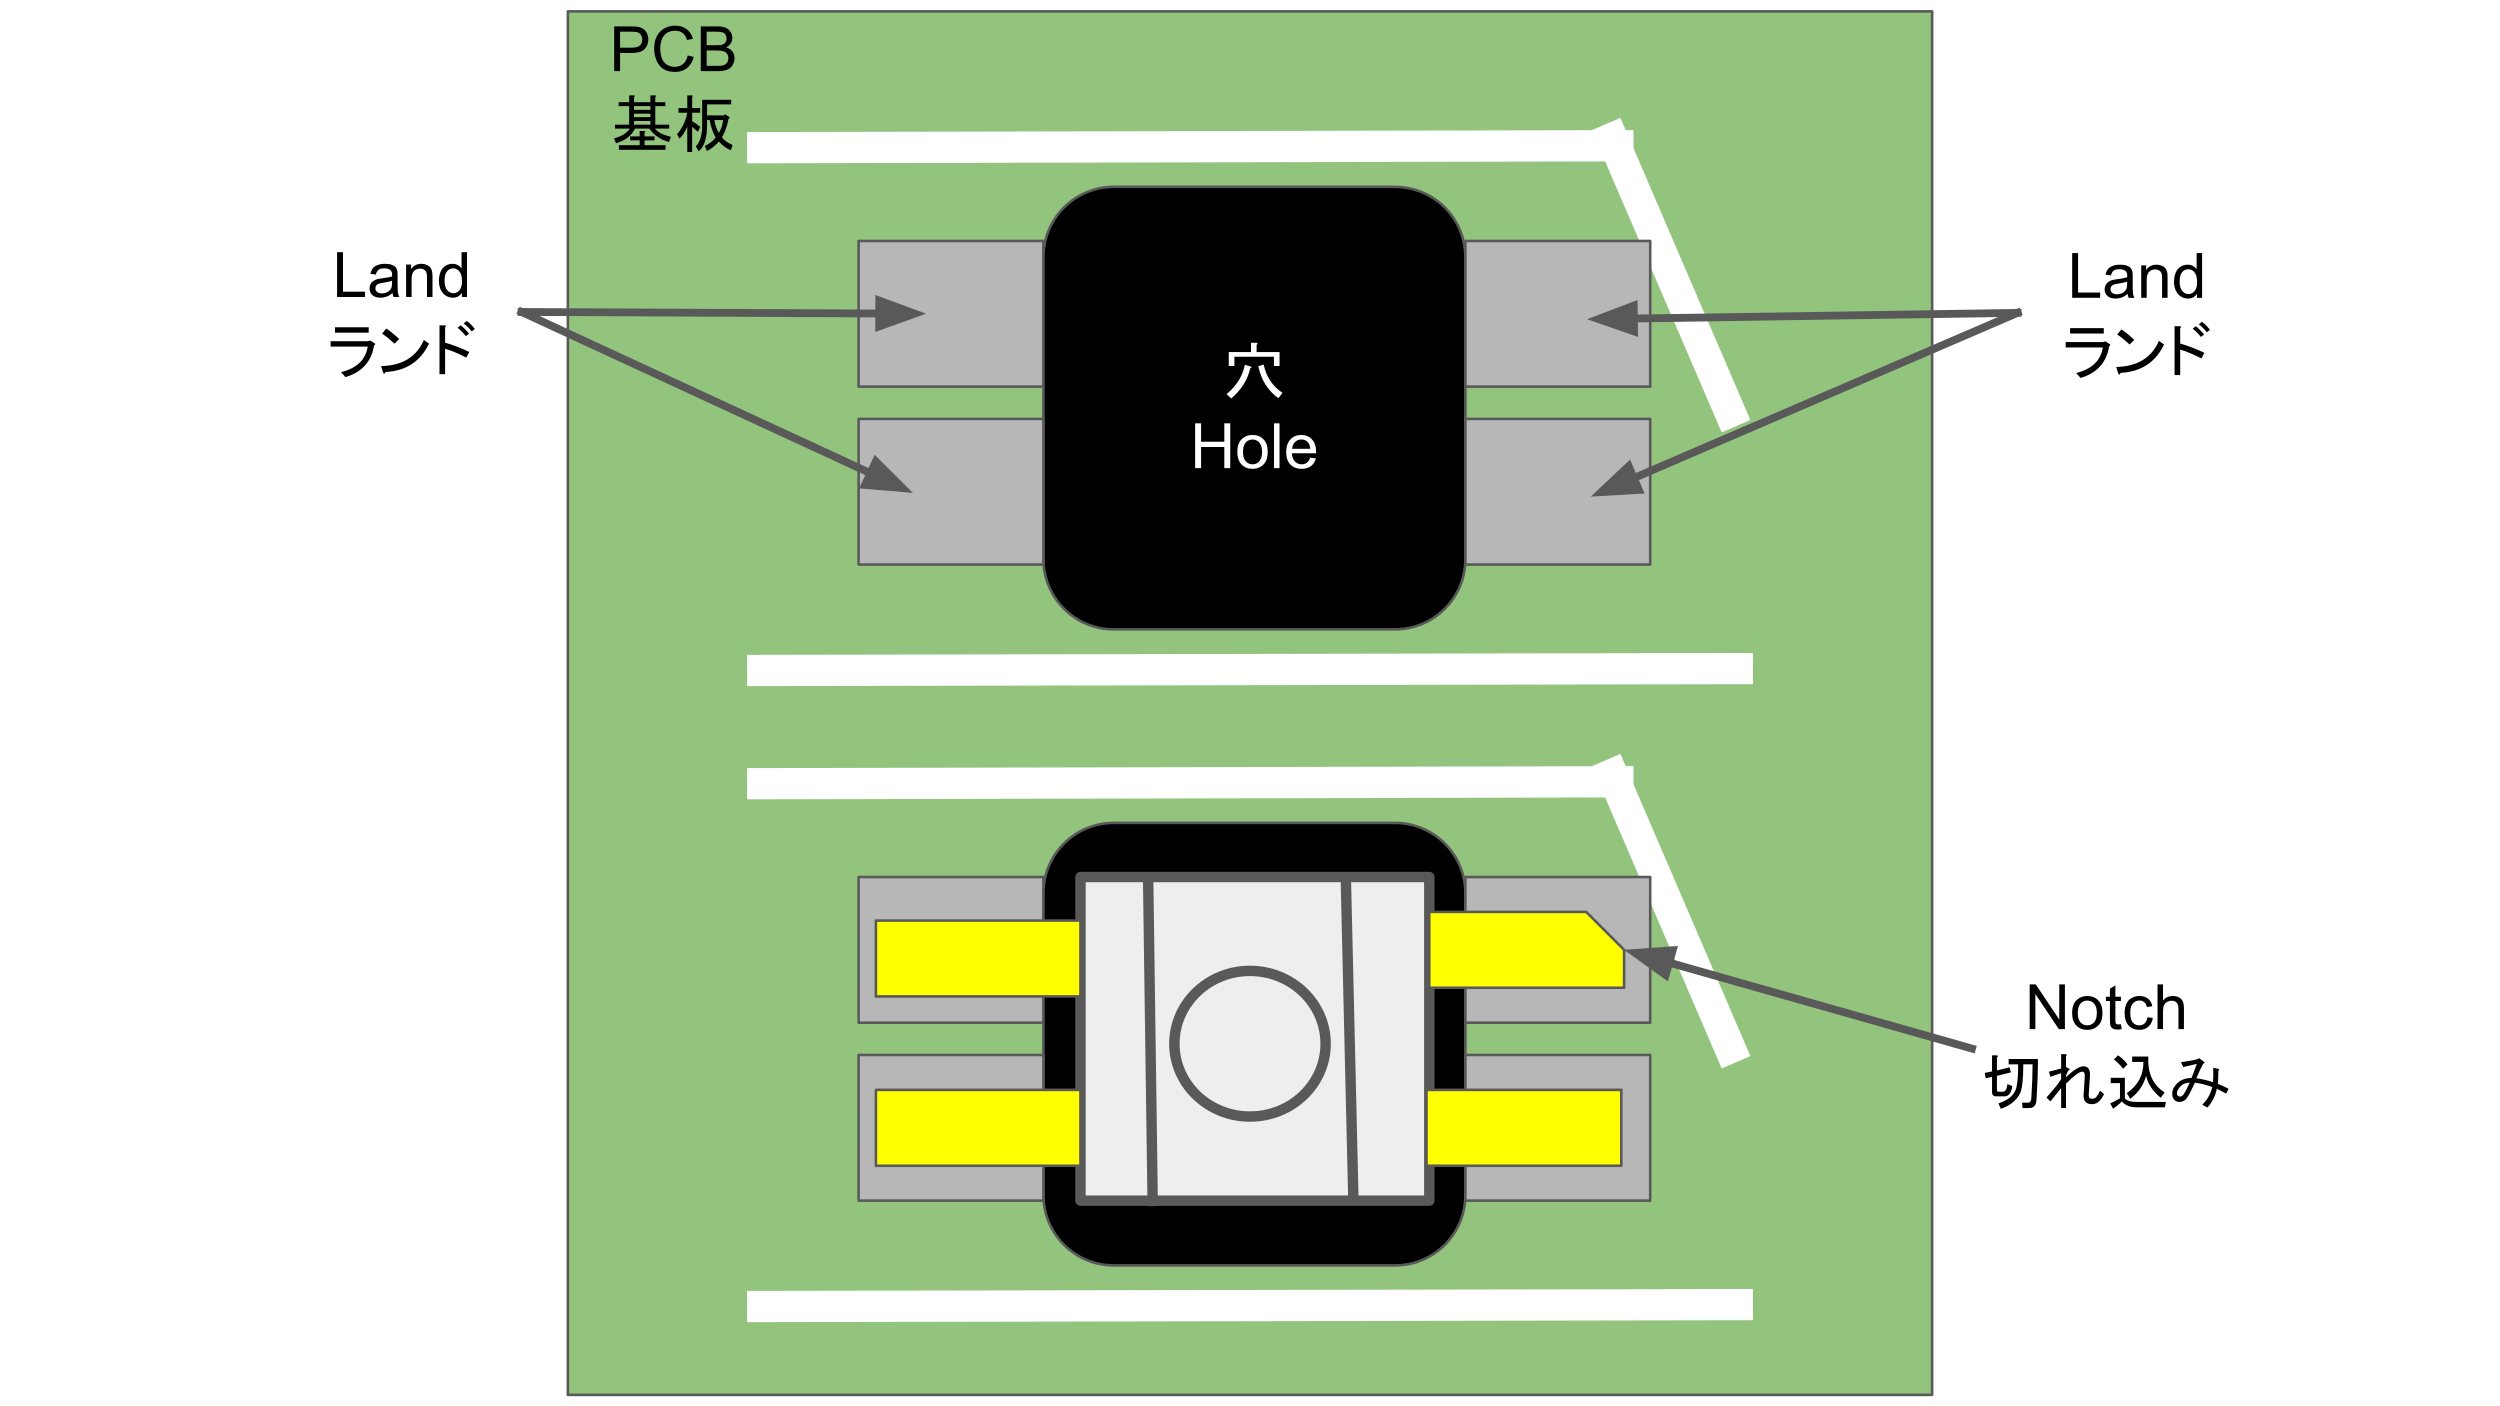 <svg version="1.1" viewBox="0.0 0.0 960.0 540.0" fill="none" stroke="none" stroke-linecap="square" stroke-miterlimit="10" xmlns:xlink="http://www.w3.org/1999/xlink" xmlns="http://www.w3.org/2000/svg"><rect x="0.0" y="0.0" width="960.0" height="540.0" fill="#808080" stroke="none"/><clipPath id="g2b9e2ddb5da_1_150.0"><path d="m0 0l960.0 0l0 540.0l-960.0 0l0 -540.0z" clip-rule="nonzero"/></clipPath><g clip-path="url(#g2b9e2ddb5da_1_150.0)"><path fill="#ffffff" d="m0 0l960.0 0l0 540.0l-960.0 0z" fill-rule="evenodd"/><path fill="#93c47d" d="m218.063 4.362l523.874 0l0 531.276l-523.874 0z" fill-rule="evenodd"/><path stroke="#595959" stroke-width="1.0" stroke-linejoin="round" stroke-linecap="butt" d="m218.063 4.362l523.874 0l0 531.276l-523.874 0z" fill-rule="evenodd"/><path fill="#000000" fill-opacity="0.0" d="m218.063 4.362l81.197 0l0 57.449l-81.197 0z" fill-rule="evenodd"/><path fill="#000000" d="m235.847 27.327l0 -17.188l6.469 0q1.719 0 2.625 0.172q1.266 0.203 2.109 0.797q0.859 0.594 1.375 1.672q0.531 1.062 0.531 2.328q0 2.203 -1.406 3.719q-1.391 1.516 -5.031 1.516l-4.406 0l0 6.984l-2.266 0zm2.266 -9.016l4.438 0q2.203 0 3.125 -0.812q0.938 -0.828 0.938 -2.313q0 -1.078 -0.547 -1.844q-0.547 -0.766 -1.438 -1.016q-0.578 -0.156 -2.125 -0.156l-4.391 0l0 6.141zm25.992 2.984l2.281 0.578q-0.719 2.797 -2.578 4.281q-1.859 1.469 -4.547 1.469q-2.766 0 -4.516 -1.125q-1.734 -1.141 -2.641 -3.281q-0.906 -2.156 -0.906 -4.609q0 -2.688 1.016 -4.688q1.031 -2.0 2.922 -3.031q1.891 -1.031 4.172 -1.031q2.578 0 4.328 1.312q1.766 1.312 2.453 3.688l-2.234 0.531q-0.609 -1.875 -1.75 -2.734q-1.125 -0.859 -2.844 -0.859q-1.984 0 -3.312 0.953q-1.328 0.953 -1.875 2.547q-0.531 1.594 -0.531 3.297q0 2.188 0.625 3.828q0.641 1.641 1.984 2.453q1.359 0.797 2.922 0.797q1.922 0 3.234 -1.094q1.328 -1.109 1.797 -3.281zm4.988 6.031l0 -17.188l6.438 0q1.969 0 3.156 0.531q1.188 0.516 1.859 1.609q0.688 1.078 0.688 2.266q0 1.094 -0.609 2.078q-0.594 0.969 -1.797 1.562q1.562 0.453 2.391 1.562q0.844 1.094 0.844 2.594q0 1.203 -0.516 2.25q-0.5 1.031 -1.25 1.594q-0.75 0.562 -1.891 0.859q-1.125 0.281 -2.766 0.281l-6.547 0zm2.266 -9.969l3.719 0q1.516 0 2.172 -0.188q0.859 -0.266 1.297 -0.859q0.438 -0.594 0.438 -1.5q0 -0.859 -0.406 -1.5q-0.406 -0.656 -1.172 -0.891q-0.766 -0.25 -2.609 -0.25l-3.438 0l0 5.188zm0 7.938l4.281 0q1.094 0 1.547 -0.078q0.781 -0.141 1.312 -0.469q0.531 -0.328 0.859 -0.953q0.344 -0.625 0.344 -1.453q0 -0.953 -0.5 -1.656q-0.484 -0.719 -1.359 -1.0q-0.875 -0.297 -2.516 -0.297l-3.969 0l0 5.906z" fill-rule="nonzero"/><path fill="#000000" d="m256.88 54.533q-4.969 -1.406 -7.5 -5.156l-5.531 0q-2.156 4.219 -7.312 5.625l-0.75 -1.875q4.312 -1.125 6.094 -3.75l-5.719 0l0 -1.5l5.438 0l0 -7.125l-4.031 0l0 -1.5l4.031 0l0 -2.625l1.781 0q0.938 0.094 0.094 0.562l0 2.062l6.281 0l0 -2.625l1.781 0q0.938 0.094 0.094 0.562l0 2.062l3.844 0l0 1.5l-3.844 0l0 7.125l5.344 0l0 1.5l-5.437 0q1.312 1.969 6.094 3.188l-0.75 1.969zm-14.906 -0.656l0 -1.5l3.656 0l0 -2.062l1.781 0q0.938 0.094 0.094 0.562l0 1.5l3.844 0l0 1.5l-3.844 0l0 1.875l8.063 0l0 1.781l-17.906 0l0 -1.781l7.969 0l0 -1.875l-3.656 0zm1.5 -13.125l0 1.406l6.281 0l0 -1.406l-6.281 0zm0 2.906l0 1.312l6.281 0l0 -1.312l-6.281 0zm0 2.812l0 1.406l6.281 0l0 -1.406l-6.281 0zm30.844 -0.375q0.469 2.906 1.688 4.969q1.219 -1.781 1.688 -4.969l-3.375 0zm-3.656 9.938q2.625 -1.219 4.125 -3.188q-1.781 -3.469 -2.25 -6.75l-1.031 0l0 1.969q0 7.406 -3.188 10.031l-1.125 -1.875q2.438 -2.438 2.438 -8.062l0 -9.844l11.156 0l0 1.781l-9.281 0l0 4.219l6.469 0l0.469 -0.469l1.594 1.125q0.375 0.281 -0.281 0.656q-0.75 4.031 -2.531 7.125q1.031 1.5 4.125 3.0l-0.75 1.969q-2.25 -0.938 -4.594 -3.375q-1.688 2.156 -4.594 3.656l-0.75 -1.969zm-6.75 2.344l0 -9.75q-1.406 3.281 -3.0 4.594l-0.938 -1.688q3.094 -3.562 3.938 -8.25l-3.375 0l0 -1.781l3.375 0l0 -4.875l1.781 0q0.75 0.094 0.094 0.562l0 4.312l3.094 0l0 1.781l-3.094 0l0 3.281q1.969 1.125 3.094 2.156l-0.844 1.875q-1.125 -0.844 -2.25 -1.875l0 9.656l-1.875 0z" fill-rule="nonzero"/><path fill="#b7b7b7" d="m400.667 148.465l-70.961 0l0 -55.937l70.961 0z" fill-rule="evenodd"/><path stroke="#595959" stroke-width="1.0" stroke-linejoin="round" stroke-linecap="butt" d="m400.667 148.465l-70.961 0l0 -55.937l70.961 0z" fill-rule="evenodd"/><path fill="#000000" d="m400.667 98.762l0 0c0 -14.916 12.092 -27.008 27.008 -27.008l108.03 0l0 0c7.163 0 14.033 2.846 19.098 7.911c5.065 5.065 7.911 11.935 7.911 19.098l0 115.904c0 14.916 -12.092 27.008 -27.008 27.008l-108.03 0l0 0c-14.916 0 -27.008 -12.092 -27.008 -27.008z" fill-rule="evenodd"/><path stroke="#595959" stroke-width="1.0" stroke-linejoin="round" stroke-linecap="butt" d="m400.667 98.762l0 0c0 -14.916 12.092 -27.008 27.008 -27.008l108.03 0l0 0c7.163 0 14.033 2.846 19.098 7.911c5.065 5.065 7.911 11.935 7.911 19.098l0 115.904c0 14.916 -12.092 27.008 -27.008 27.008l-108.03 0l0 0c-14.916 0 -27.008 -12.092 -27.008 -27.008z" fill-rule="evenodd"/><path fill="#b7b7b7" d="m400.667 216.803l-70.961 0l0 -55.937l70.961 0z" fill-rule="evenodd"/><path stroke="#595959" stroke-width="1.0" stroke-linejoin="round" stroke-linecap="butt" d="m400.667 216.803l-70.961 0l0 -55.937l70.961 0z" fill-rule="evenodd"/><path fill="#b7b7b7" d="m633.675 216.803l-70.961 0l0 -55.937l70.961 0z" fill-rule="evenodd"/><path stroke="#595959" stroke-width="1.0" stroke-linejoin="round" stroke-linecap="butt" d="m633.675 216.803l-70.961 0l0 -55.937l70.961 0z" fill-rule="evenodd"/><path fill="#000000" fill-opacity="0.0" d="m664.265 158.147l-45.165 -105.008" fill-rule="evenodd"/><path stroke="#ffffff" stroke-width="12.0" stroke-linejoin="round" stroke-linecap="butt" d="m664.265 158.147l-45.165 -105.008" fill-rule="evenodd"/><path fill="#000000" fill-opacity="0.0" d="m292.882 56.698l328.378 -0.724" fill-rule="evenodd"/><path stroke="#ffffff" stroke-width="12.0" stroke-linejoin="round" stroke-linecap="butt" d="m292.882 56.698l328.378 -0.724" fill-rule="evenodd"/><path fill="#b7b7b7" d="m633.675 148.465l-70.961 0l0 -55.937l70.961 0z" fill-rule="evenodd"/><path stroke="#595959" stroke-width="1.0" stroke-linejoin="round" stroke-linecap="butt" d="m633.675 148.465l-70.961 0l0 -55.937l70.961 0z" fill-rule="evenodd"/><path fill="#000000" fill-opacity="0.0" d="m292.882 257.454l374.236 -0.724" fill-rule="evenodd"/><path stroke="#ffffff" stroke-width="12.0" stroke-linejoin="round" stroke-linecap="butt" d="m292.882 257.454l374.236 -0.724" fill-rule="evenodd"/><path fill="#b7b7b7" d="m400.667 392.706l-70.961 0l0 -55.937l70.961 0z" fill-rule="evenodd"/><path stroke="#595959" stroke-width="1.0" stroke-linejoin="round" stroke-linecap="butt" d="m400.667 392.706l-70.961 0l0 -55.937l70.961 0z" fill-rule="evenodd"/><path fill="#000000" d="m400.667 343.003l0 0c0 -14.916 12.092 -27.008 27.008 -27.008l108.03 0l0 0c7.163 0 14.033 2.846 19.098 7.911c5.065 5.065 7.911 11.935 7.911 19.098l0 115.904c0 14.916 -12.092 27.008 -27.008 27.008l-108.03 0l0 0c-14.916 0 -27.008 -12.092 -27.008 -27.008z" fill-rule="evenodd"/><path stroke="#595959" stroke-width="1.0" stroke-linejoin="round" stroke-linecap="butt" d="m400.667 343.003l0 0c0 -14.916 12.092 -27.008 27.008 -27.008l108.03 0l0 0c7.163 0 14.033 2.846 19.098 7.911c5.065 5.065 7.911 11.935 7.911 19.098l0 115.904c0 14.916 -12.092 27.008 -27.008 27.008l-108.03 0l0 0c-14.916 0 -27.008 -12.092 -27.008 -27.008z" fill-rule="evenodd"/><path fill="#b7b7b7" d="m400.667 461.045l-70.961 0l0 -55.937l70.961 0z" fill-rule="evenodd"/><path stroke="#595959" stroke-width="1.0" stroke-linejoin="round" stroke-linecap="butt" d="m400.667 461.045l-70.961 0l0 -55.937l70.961 0z" fill-rule="evenodd"/><path fill="#b7b7b7" d="m633.675 461.045l-70.961 0l0 -55.937l70.961 0z" fill-rule="evenodd"/><path stroke="#595959" stroke-width="1.0" stroke-linejoin="round" stroke-linecap="butt" d="m633.675 461.045l-70.961 0l0 -55.937l70.961 0z" fill-rule="evenodd"/><path fill="#000000" fill-opacity="0.0" d="m664.265 402.388l-45.165 -105.008" fill-rule="evenodd"/><path stroke="#ffffff" stroke-width="12.0" stroke-linejoin="round" stroke-linecap="butt" d="m664.265 402.388l-45.165 -105.008" fill-rule="evenodd"/><path fill="#000000" fill-opacity="0.0" d="m292.882 300.94l328.378 -0.724" fill-rule="evenodd"/><path stroke="#ffffff" stroke-width="12.0" stroke-linejoin="round" stroke-linecap="butt" d="m292.882 300.94l328.378 -0.724" fill-rule="evenodd"/><path fill="#b7b7b7" d="m633.675 392.706l-70.961 0l0 -55.937l70.961 0z" fill-rule="evenodd"/><path stroke="#595959" stroke-width="1.0" stroke-linejoin="round" stroke-linecap="butt" d="m633.675 392.706l-70.961 0l0 -55.937l70.961 0z" fill-rule="evenodd"/><path fill="#000000" fill-opacity="0.0" d="m292.882 501.696l374.236 -0.724" fill-rule="evenodd"/><path stroke="#ffffff" stroke-width="12.0" stroke-linejoin="round" stroke-linecap="butt" d="m292.882 501.696l374.236 -0.724" fill-rule="evenodd"/><path fill="#eeeeee" d="m414.898 336.769l133.953 0l0 124.283l-133.953 0z" fill-rule="evenodd"/><path stroke="#595959" stroke-width="4.0" stroke-linejoin="round" stroke-linecap="butt" d="m414.898 336.769l133.953 0l0 124.283l-133.953 0z" fill-rule="evenodd"/><path fill="#eeeeee" d="m450.961 400.789l0 0c0 -15.447 13.001 -27.969 29.039 -27.969l0 0c7.702 0 15.088 2.947 20.534 8.192c5.446 5.245 8.505 12.359 8.505 19.777l0 0c0 15.447 -13.001 27.969 -29.039 27.969l0 0c-16.038 0 -29.039 -12.522 -29.039 -27.969z" fill-rule="evenodd"/><path stroke="#595959" stroke-width="4.0" stroke-linejoin="round" stroke-linecap="butt" d="m450.961 400.789l0 0c0 -15.447 13.001 -27.969 29.039 -27.969l0 0c7.702 0 15.088 2.947 20.534 8.192c5.446 5.245 8.505 12.359 8.505 19.777l0 0c0 15.447 -13.001 27.969 -29.039 27.969l0 0c-16.038 0 -29.039 -12.522 -29.039 -27.969z" fill-rule="evenodd"/><path fill="#000000" fill-opacity="0.0" d="m440.892 337.766l1.732 123.402" fill-rule="evenodd"/><path stroke="#595959" stroke-width="4.0" stroke-linejoin="round" stroke-linecap="butt" d="m440.892 337.766l1.732 123.402" fill-rule="evenodd"/><path fill="#000000" fill-opacity="0.0" d="m516.79 337.189l2.898 122.835" fill-rule="evenodd"/><path stroke="#595959" stroke-width="4.0" stroke-linejoin="round" stroke-linecap="butt" d="m516.79 337.189l2.898 122.835" fill-rule="evenodd"/><path fill="#ffff00" d="m548.85 350.171l60.236 0l14.567 14.567l0 14.567l-74.803 0z" fill-rule="evenodd"/><path stroke="#595959" stroke-width="1.0" stroke-linejoin="round" stroke-linecap="butt" d="m548.85 350.171l60.236 0l14.567 14.567l0 14.567l-74.803 0z" fill-rule="evenodd"/><path fill="#ffff00" d="m547.769 418.509l74.803 0l0 29.134l-74.803 0z" fill-rule="evenodd"/><path stroke="#595959" stroke-width="1.0" stroke-linejoin="round" stroke-linecap="butt" d="m547.769 418.509l74.803 0l0 29.134l-74.803 0z" fill-rule="evenodd"/><path fill="#ffff00" d="m336.346 418.509l78.551 0l0 29.134l-78.551 0z" fill-rule="evenodd"/><path stroke="#595959" stroke-width="1.0" stroke-linejoin="round" stroke-linecap="butt" d="m336.346 418.509l78.551 0l0 29.134l-78.551 0z" fill-rule="evenodd"/><path fill="#ffff00" d="m336.346 353.493l78.551 0l0 29.134l-78.551 0z" fill-rule="evenodd"/><path stroke="#595959" stroke-width="1.0" stroke-linejoin="round" stroke-linecap="butt" d="m336.346 353.493l78.551 0l0 29.134l-78.551 0z" fill-rule="evenodd"/><path fill="#000000" fill-opacity="0.0" d="m108.466 91.073l91.811 0l0 57.449l-91.811 0z" fill-rule="evenodd"/><path fill="#000000" d="m129.442 114.038l0 -17.188l2.266 0l0 15.156l8.469 0l0 2.031l-10.734 0zm21.285 -1.531q-1.172 0.984 -2.266 1.406q-1.078 0.406 -2.312 0.406q-2.047 0 -3.156 -1.0q-1.094 -1.0 -1.094 -2.562q0 -0.922 0.406 -1.672q0.422 -0.75 1.094 -1.203q0.672 -0.469 1.516 -0.703q0.625 -0.156 1.875 -0.312q2.562 -0.312 3.766 -0.734q0.016 -0.422 0.016 -0.547q0 -1.281 -0.609 -1.812q-0.797 -0.719 -2.391 -0.719q-1.5 0 -2.203 0.531q-0.703 0.516 -1.047 1.844l-2.062 -0.281q0.281 -1.328 0.922 -2.141q0.641 -0.812 1.859 -1.25q1.219 -0.453 2.828 -0.453q1.594 0 2.594 0.375q1.0 0.375 1.469 0.953q0.469 0.562 0.656 1.438q0.094 0.531 0.094 1.938l0 2.812q0 2.938 0.141 3.719q0.141 0.781 0.531 1.5l-2.203 0q-0.328 -0.656 -0.422 -1.531zm-0.172 -4.719q-1.156 0.469 -3.453 0.797q-1.297 0.188 -1.844 0.422q-0.531 0.234 -0.828 0.688q-0.281 0.453 -0.281 1.0q0 0.844 0.625 1.406q0.641 0.562 1.875 0.562q1.219 0 2.172 -0.531q0.953 -0.531 1.391 -1.453q0.344 -0.719 0.344 -2.109l0 -0.781zm5.395 6.25l0 -12.453l1.906 0l0 1.781q1.375 -2.062 3.953 -2.062q1.125 0 2.062 0.406q0.953 0.406 1.422 1.062q0.469 0.656 0.656 1.562q0.125 0.578 0.125 2.047l0 7.656l-2.109 0l0 -7.578q0 -1.281 -0.25 -1.922q-0.25 -0.641 -0.875 -1.016q-0.625 -0.391 -1.469 -0.391q-1.344 0 -2.328 0.859q-0.984 0.859 -0.984 3.25l0 6.797l-2.109 0zm21.426 0l0 -1.578q-1.188 1.859 -3.484 1.859q-1.484 0 -2.734 -0.812q-1.25 -0.828 -1.938 -2.297q-0.672 -1.469 -0.672 -3.391q0 -1.859 0.609 -3.375q0.625 -1.516 1.859 -2.328q1.25 -0.812 2.781 -0.812q1.125 0 2.0 0.484q0.891 0.469 1.438 1.234l0 -6.172l2.094 0l0 17.188l-1.953 0zm-6.672 -6.219q0 2.391 1.0 3.578q1.016 1.188 2.391 1.188q1.391 0 2.344 -1.125q0.969 -1.141 0.969 -3.453q0 -2.562 -0.984 -3.75q-0.984 -1.203 -2.422 -1.203q-1.406 0 -2.359 1.156q-0.938 1.141 -0.938 3.609z" fill-rule="nonzero"/><path fill="#000000" d="m130.981 142.932q9.094 -2.344 10.219 -9.844l-14.25 0l0 -2.062l14.344 0l0.844 -0.281l1.688 1.031q0.562 0.469 -0.188 0.844q-1.5 9.375 -10.969 12.188l-1.688 -1.875zm10.594 -15.188l-12.938 0l0 -2.062l12.938 0l0 2.062zm23.156 4.219q-4.969 10.312 -16.688 10.875q-0.469 1.219 -0.938 0.188l-0.75 -2.438q12.188 -0.281 16.406 -10.031l1.969 1.406zm-13.219 0q-2.531 -2.344 -4.781 -3.844l1.594 -1.969q1.969 1.219 4.969 4.031l-1.781 1.781zm27.562 5.344q-4.969 -2.531 -8.156 -3.375l0 9.75l-2.156 0l0 -18.75l1.875 0q1.125 0.094 0.281 0.75l0 5.906q4.594 1.312 9.281 3.562l-1.125 2.156zm-0.188 -8.25q-1.594 -1.969 -3.188 -3.188l1.219 -0.938q1.594 1.219 3.188 3.188l-1.219 0.938zm2.25 -1.781q-1.219 -1.594 -3.094 -3.094l1.219 -0.938q1.594 1.125 3.094 3.094l-1.219 0.938z" fill-rule="nonzero"/><path fill="#000000" fill-opacity="0.0" d="m200.277 119.798l155.339 0.661" fill-rule="evenodd"/><path stroke="#595959" stroke-width="3.0" stroke-linejoin="round" stroke-linecap="butt" d="m200.277 119.798l137.339 0.585" fill-rule="evenodd"/><path fill="#595959" stroke="#595959" stroke-width="3.0" stroke-linecap="butt" d="m337.595 125.338l13.635 -4.897l-13.593 -5.013z" fill-rule="evenodd"/><path fill="#000000" fill-opacity="0.0" d="m200.277 119.798l150.299 69.48" fill-rule="evenodd"/><path stroke="#595959" stroke-width="3.0" stroke-linejoin="round" stroke-linecap="butt" d="m200.277 119.798l133.961 61.927" fill-rule="evenodd"/><path fill="#595959" stroke="#595959" stroke-width="3.0" stroke-linecap="butt" d="m332.158 186.223l14.437 1.215l-10.278 -10.211z" fill-rule="evenodd"/><path fill="#000000" fill-opacity="0.0" d="m774.741 91.404l91.811 0l0 57.449l-91.811 0z" fill-rule="evenodd"/><path fill="#000000" d="m795.717 114.369l0 -17.188l2.266 0l0 15.156l8.469 0l0 2.031l-10.734 0zm21.285 -1.531q-1.172 0.984 -2.266 1.406q-1.078 0.406 -2.312 0.406q-2.047 0 -3.156 -1.0q-1.094 -1.0 -1.094 -2.562q0 -0.922 0.406 -1.672q0.422 -0.75 1.094 -1.203q0.672 -0.469 1.516 -0.703q0.625 -0.156 1.875 -0.312q2.562 -0.312 3.766 -0.734q0.016 -0.422 0.016 -0.547q0 -1.281 -0.609 -1.812q-0.797 -0.719 -2.391 -0.719q-1.5 0 -2.203 0.531q-0.703 0.516 -1.047 1.844l-2.062 -0.281q0.281 -1.328 0.922 -2.141q0.641 -0.812 1.859 -1.25q1.219 -0.453 2.828 -0.453q1.594 0 2.594 0.375q1.0 0.375 1.469 0.953q0.469 0.562 0.656 1.438q0.094 0.531 0.094 1.938l0 2.812q0 2.938 0.141 3.719q0.141 0.781 0.531 1.5l-2.203 0q-0.328 -0.656 -0.422 -1.531zm-0.172 -4.719q-1.156 0.469 -3.453 0.797q-1.297 0.188 -1.844 0.422q-0.531 0.234 -0.828 0.688q-0.281 0.453 -0.281 1.0q0 0.844 0.625 1.406q0.641 0.562 1.875 0.562q1.219 0 2.172 -0.531q0.953 -0.531 1.391 -1.453q0.344 -0.719 0.344 -2.109l0 -0.781zm5.395 6.25l0 -12.453l1.906 0l0 1.781q1.375 -2.062 3.953 -2.062q1.125 0 2.062 0.406q0.953 0.406 1.422 1.062q0.469 0.656 0.656 1.562q0.125 0.578 0.125 2.047l0 7.656l-2.109 0l0 -7.578q0 -1.281 -0.25 -1.922q-0.25 -0.641 -0.875 -1.016q-0.625 -0.391 -1.469 -0.391q-1.344 0 -2.328 0.859q-0.984 0.859 -0.984 3.25l0 6.797l-2.109 0zm21.426 0l0 -1.578q-1.188 1.859 -3.484 1.859q-1.484 0 -2.734 -0.812q-1.25 -0.828 -1.938 -2.297q-0.672 -1.469 -0.672 -3.391q0 -1.859 0.609 -3.375q0.625 -1.516 1.859 -2.328q1.25 -0.812 2.781 -0.812q1.125 0 2.0 0.484q0.891 0.469 1.438 1.234l0 -6.172l2.094 0l0 17.188l-1.953 0zm-6.672 -6.219q0 2.391 1.0 3.578q1.016 1.188 2.391 1.188q1.391 0 2.344 -1.125q0.969 -1.141 0.969 -3.453q0 -2.562 -0.984 -3.75q-0.984 -1.203 -2.422 -1.203q-1.406 0 -2.359 1.156q-0.938 1.141 -0.938 3.609z" fill-rule="nonzero"/><path fill="#000000" d="m797.256 143.262q9.094 -2.344 10.219 -9.844l-14.25 0l0 -2.062l14.344 0l0.844 -0.281l1.688 1.031q0.562 0.469 -0.188 0.844q-1.5 9.375 -10.969 12.188l-1.688 -1.875zm10.594 -15.188l-12.938 0l0 -2.062l12.938 0l0 2.062zm23.156 4.219q-4.969 10.312 -16.688 10.875q-0.469 1.219 -0.938 0.188l-0.75 -2.438q12.188 -0.281 16.406 -10.031l1.969 1.406zm-13.219 0q-2.531 -2.344 -4.781 -3.844l1.594 -1.969q1.969 1.219 4.969 4.031l-1.781 1.781zm27.562 5.344q-4.969 -2.531 -8.156 -3.375l0 9.75l-2.156 0l0 -18.75l1.875 0q1.125 0.094 0.281 0.75l0 5.906q4.594 1.312 9.281 3.562l-1.125 2.156zm-0.188 -8.25q-1.594 -1.969 -3.188 -3.188l1.219 -0.938q1.594 1.219 3.188 3.188l-1.219 0.938zm2.25 -1.781q-1.219 -1.594 -3.094 -3.094l1.219 -0.938q1.594 1.125 3.094 3.094l-1.219 0.938z" fill-rule="nonzero"/><path fill="#000000" fill-opacity="0.0" d="m774.741 120.129l-165.323 2.457" fill-rule="evenodd"/><path stroke="#595959" stroke-width="3.0" stroke-linejoin="round" stroke-linecap="butt" d="m774.742 120.129l-147.325 2.189" fill-rule="evenodd"/><path fill="#595959" stroke="#595959" stroke-width="3.0" stroke-linecap="butt" d="m627.343 117.363l-13.539 5.157l13.686 4.752z" fill-rule="evenodd"/><path fill="#000000" fill-opacity="0.0" d="m774.741 120.129l-163.906 70.583" fill-rule="evenodd"/><path stroke="#595959" stroke-width="3.0" stroke-linejoin="round" stroke-linecap="butt" d="m774.742 120.129l-147.373 63.463" fill-rule="evenodd"/><path fill="#595959" stroke="#595959" stroke-width="3.0" stroke-linecap="butt" d="m625.408 179.041l-10.544 9.936l14.464 -0.834z" fill-rule="evenodd"/><path fill="#000000" fill-opacity="0.0" d="m441.092 123.942l81.197 0l0 65.543l-81.197 0z" fill-rule="evenodd"/><path fill="#ffffff" d="m485.253 139.985q1.406 6.938 7.219 10.875l-1.594 2.062q-6.094 -4.5 -7.688 -12.281l2.062 -0.656zm-2.812 -8.344q0.938 0.188 0.094 0.75l0 2.812l8.812 0l0 5.344l-2.156 0l0 -3.562l-15.188 0l0 3.562l-2.156 0l0 -5.344l8.531 0l0 -3.562l2.062 0zm-11.438 19.688q5.719 -4.688 7.031 -11.25l2.438 0.75q0.375 0.469 -0.375 0.562q-1.406 6.562 -7.312 11.625l-1.781 -1.688z" fill-rule="nonzero"/><path fill="#ffffff" d="m458.932 179.754l0 -17.188l2.281 0l0 7.062l8.922 0l0 -7.062l2.281 0l0 17.188l-2.281 0l0 -8.094l-8.922 0l0 8.094l-2.281 0zm16.207 -6.219q0 -3.469 1.922 -5.125q1.609 -1.391 3.922 -1.391q2.562 0 4.188 1.688q1.625 1.688 1.625 4.641q0 2.406 -0.719 3.781q-0.719 1.375 -2.094 2.141q-1.375 0.766 -3.0 0.766q-2.625 0 -4.234 -1.672q-1.609 -1.688 -1.609 -4.828zm2.172 0q0 2.391 1.031 3.578q1.047 1.188 2.641 1.188q1.562 0 2.609 -1.188q1.047 -1.203 1.047 -3.656q0 -2.312 -1.062 -3.5q-1.047 -1.188 -2.594 -1.188q-1.594 0 -2.641 1.188q-1.031 1.188 -1.031 3.578zm11.91 6.219l0 -17.188l2.109 0l0 17.188l-2.109 0zm13.91 -4.016l2.172 0.281q-0.516 1.906 -1.906 2.969q-1.391 1.047 -3.562 1.047q-2.734 0 -4.344 -1.672q-1.594 -1.688 -1.594 -4.734q0 -3.141 1.609 -4.875q1.625 -1.734 4.203 -1.734q2.5 0 4.078 1.703q1.594 1.703 1.594 4.781q0 0.188 -0.016 0.562l-9.281 0q0.109 2.047 1.156 3.141q1.047 1.094 2.609 1.094q1.156 0 1.969 -0.609q0.828 -0.609 1.312 -1.953zm-6.938 -3.406l6.953 0q-0.141 -1.562 -0.797 -2.359q-1.0 -1.219 -2.609 -1.219q-1.453 0 -2.453 0.984q-0.984 0.969 -1.094 2.594z" fill-rule="nonzero"/><path fill="#000000" fill-opacity="0.0" d="m741.937 372.231l133.953 0l0 57.449l-133.953 0z" fill-rule="evenodd"/><path fill="#000000" d="m779.394 395.195l0 -17.188l2.328 0l9.031 13.5l0 -13.5l2.172 0l0 17.188l-2.328 0l-9.016 -13.5l0 13.5l-2.188 0zm16.301 -6.219q0 -3.469 1.922 -5.125q1.609 -1.391 3.922 -1.391q2.562 0 4.188 1.688q1.625 1.688 1.625 4.641q0 2.406 -0.719 3.781q-0.719 1.375 -2.094 2.141q-1.375 0.766 -3.0 0.766q-2.625 0 -4.234 -1.672q-1.609 -1.688 -1.609 -4.828zm2.172 0q0 2.391 1.031 3.578q1.047 1.188 2.641 1.188q1.562 0 2.609 -1.188q1.047 -1.203 1.047 -3.656q0 -2.312 -1.062 -3.5q-1.047 -1.188 -2.594 -1.188q-1.594 0 -2.641 1.188q-1.031 1.188 -1.031 3.578zm16.566 4.328l0.312 1.859q-0.891 0.203 -1.594 0.203q-1.156 0 -1.797 -0.359q-0.625 -0.375 -0.891 -0.969q-0.25 -0.594 -0.25 -2.484l0 -7.172l-1.547 0l0 -1.641l1.547 0l0 -3.078l2.094 -1.266l0 4.344l2.125 0l0 1.641l-2.125 0l0 7.281q0 0.906 0.109 1.172q0.125 0.25 0.375 0.406q0.25 0.141 0.719 0.141q0.344 0 0.922 -0.078zm10.184 -2.672l2.078 0.266q-0.344 2.156 -1.75 3.375q-1.391 1.203 -3.438 1.203q-2.547 0 -4.109 -1.672q-1.547 -1.672 -1.547 -4.781q0 -2.016 0.672 -3.531q0.672 -1.516 2.031 -2.266q1.359 -0.766 2.969 -0.766q2.031 0 3.312 1.031q1.297 1.031 1.656 2.906l-2.047 0.328q-0.297 -1.266 -1.047 -1.891q-0.734 -0.641 -1.797 -0.641q-1.594 0 -2.594 1.156q-0.984 1.141 -0.984 3.609q0 2.5 0.953 3.641q0.969 1.141 2.516 1.141q1.234 0 2.062 -0.766q0.844 -0.766 1.062 -2.344zm3.875 4.562l0 -17.188l2.109 0l0 6.172q1.484 -1.719 3.734 -1.719q1.375 0 2.391 0.547q1.031 0.547 1.469 1.516q0.438 0.953 0.438 2.781l0 7.891l-2.109 0l0 -7.891q0 -1.578 -0.688 -2.297q-0.688 -0.719 -1.938 -0.719q-0.938 0 -1.766 0.484q-0.828 0.484 -1.188 1.312q-0.344 0.828 -0.344 2.297l0 6.812l-2.109 0z" fill-rule="nonzero"/><path fill="#000000" d="m766.82 413.12l0 5.344q0 0.75 0.656 0.75l1.594 0q1.5 0 1.781 -2.906l1.875 0.75q-0.562 3.938 -3.0 3.938l-3.188 0q-1.594 0 -1.594 -1.594l0 -5.906l-2.438 0.562l-0.375 -2.062l2.812 -0.562l0 -6.188l1.781 0q0.938 0.188 0.094 0.75l0 5.062l4.875 -1.219l0.469 1.969l-5.344 1.312zm13.219 8.438q0.469 -7.594 0.469 -12.844l-3.562 0q0 8.719 -1.312 11.25q-2.062 4.031 -7.312 5.812l-0.938 -2.062q5.156 -1.688 6.562 -5.062q1.031 -2.438 1.031 -9.938l-3.656 0l0 -2.062l11.25 0q0 6.938 -0.562 15.75q-0.188 3.094 -2.812 3.094l-2.531 0l-0.188 -2.062l2.25 0q1.219 0 1.312 -1.875zm20.531 -8.25q0.094 -1.781 -1.031 -1.781q-1.594 0 -6.188 4.594l0 9.375l-1.875 0l0 -7.688l-4.125 5.156l-1.5 -1.5l3.75 -4.406q1.031 -1.312 1.875 -2.719l0 -2.25l-4.125 1.406l-0.562 -1.969l4.688 -1.219l0 -5.531l1.688 0q0.844 0.188 0.188 0.75l0 4.219l1.031 0.562q0.844 0.375 -0.188 0.844l-0.844 1.781l0 0.656q4.406 -4.125 6.656 -4.125q2.812 0 2.531 3.75l-0.469 7.219q-0.094 1.5 1.125 1.5q1.219 0 1.781 -0.656q0.844 -1.031 1.406 -2.438l1.594 1.312q-0.938 1.781 -1.781 2.625q-1.219 1.219 -2.812 1.219q-3.469 0 -3.281 -3.562l0.469 -7.125zm29.156 8.25q-4.594 -3.75 -5.625 -8.438q-1.5 5.438 -6.094 8.812l-1.312 -2.156q6.469 -4.5 6.375 -12.0l-4.312 0l0 -2.062l6.188 0q-0.469 9.562 6.281 13.781l-1.5 2.062zm-19.406 2.156q1.688 -0.75 3.75 -1.969l0 -5.812l-3.562 0l0 -2.062l5.438 0l0 7.875q1.125 1.406 4.594 1.406l11.156 0l-0.375 2.062l-10.781 0q-3.844 0 -5.719 -2.25q-1.781 1.688 -3.375 2.812l-1.125 -2.062zm3.0 -18.469q1.781 1.125 3.656 3.469l-1.688 1.688q-1.688 -2.156 -3.562 -3.562l1.594 -1.594zm37.969 12.844q-0.938 4.219 -3.656 7.219l-1.969 -1.125q2.906 -2.719 3.844 -6.75q-3.281 -1.219 -6.656 -1.688q-2.531 5.438 -3.375 6.281q-1.125 1.125 -2.625 1.125q-1.125 0 -1.875 -0.75q-0.844 -0.844 -0.844 -2.531q0 -1.969 1.875 -3.844q2.062 -2.062 5.531 -2.062q1.125 -2.906 2.062 -5.438q-2.625 0.656 -5.25 1.219l-0.844 -1.875q3.094 -0.375 5.906 -1.031l1.125 -0.469l1.594 1.219q0.938 0.562 -0.094 0.844q-1.219 2.156 -2.625 5.625q3.0 0.375 6.375 1.5q0.188 -2.25 0.094 -5.531l1.781 0.375q1.031 0.188 0.188 0.75q0 3.094 -0.188 5.062q1.781 0.656 4.125 1.875l-0.938 1.875q-1.969 -1.125 -3.562 -1.875zm-10.406 -2.344q-2.156 0 -3.469 1.312q-1.5 1.5 -1.5 2.812q0 0.562 0.375 0.938q0.281 0.281 0.844 0.281q0.844 0 1.5 -1.031q0.562 -0.844 2.25 -4.312z" fill-rule="nonzero"/><path fill="#000000" fill-opacity="0.0" d="m757.228 402.659l-133.575 -37.921" fill-rule="evenodd"/><path stroke="#595959" stroke-width="3.0" stroke-linejoin="round" stroke-linecap="butt" d="m757.228 402.659l-116.259 -33.005" fill-rule="evenodd"/><path fill="#595959" stroke="#595959" stroke-width="3.0" stroke-linecap="butt" d="m642.323 364.887l-14.45 1.049l11.743 8.485z" fill-rule="evenodd"/></g></svg>